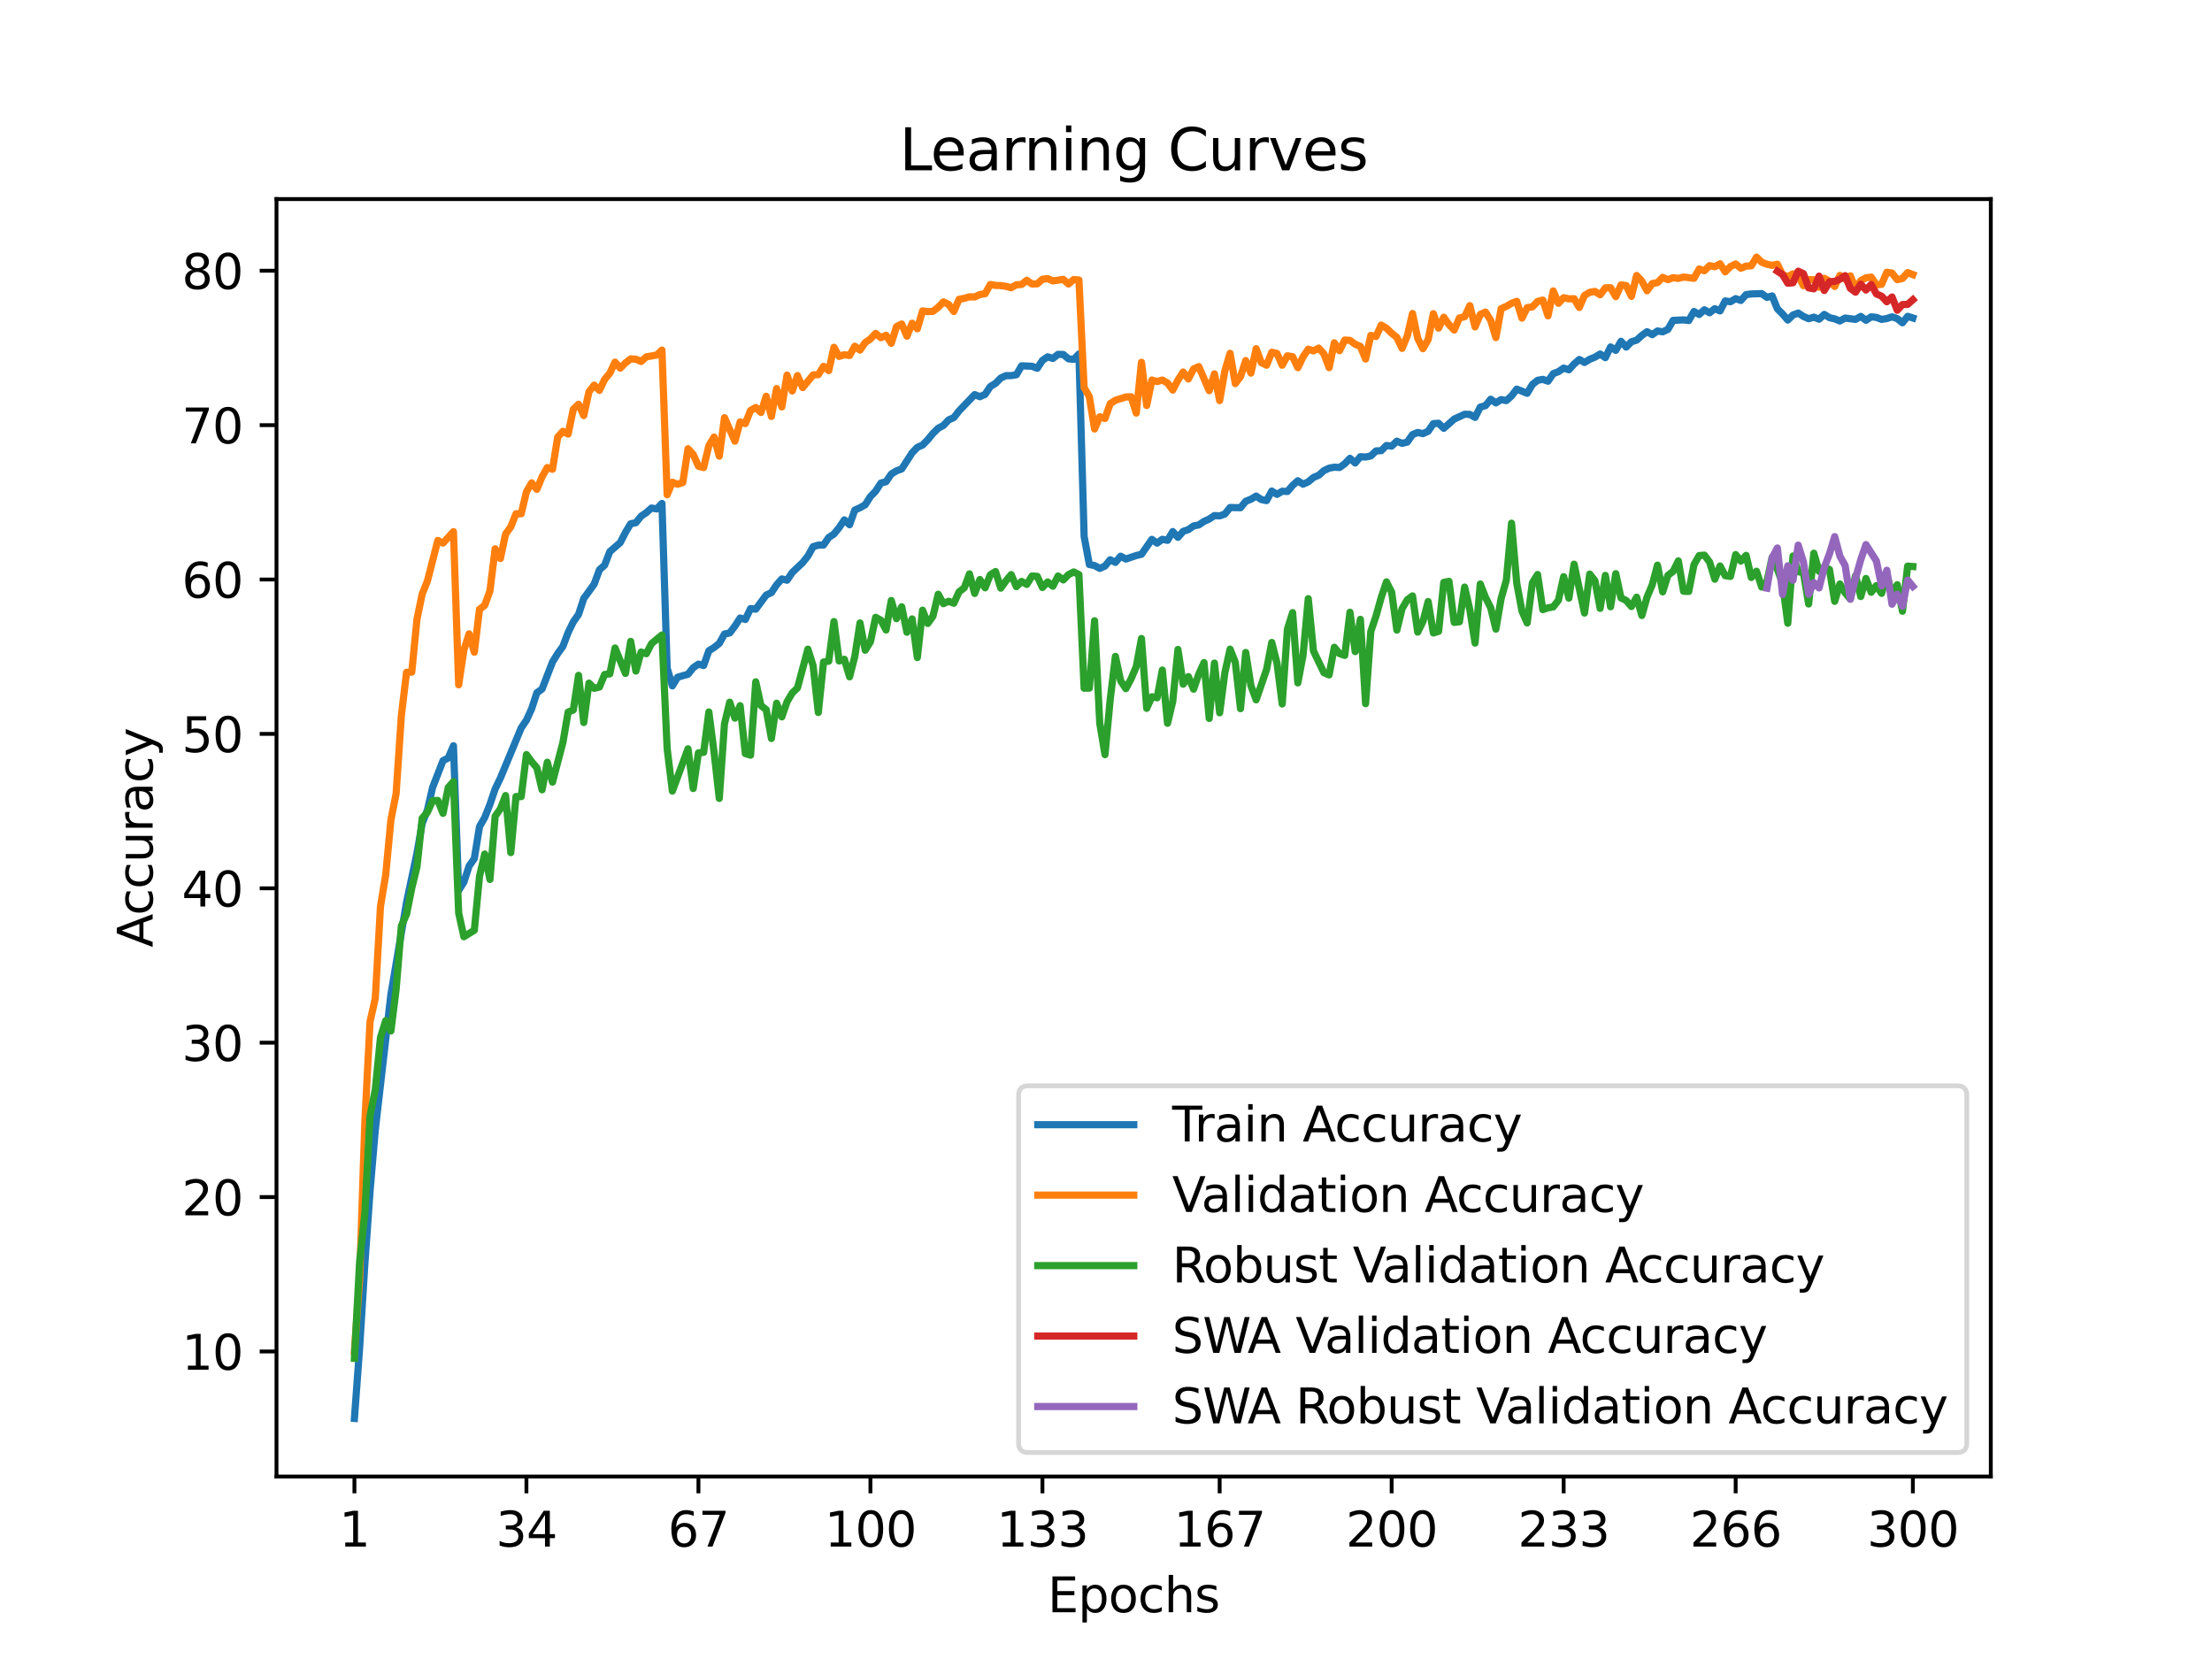 <?xml version="1.0" encoding="utf-8" standalone="no"?>
<!DOCTYPE svg PUBLIC "-//W3C//DTD SVG 1.1//EN"
  "http://www.w3.org/Graphics/SVG/1.1/DTD/svg11.dtd">
<svg xmlns:xlink="http://www.w3.org/1999/xlink" width="460.8pt" height="345.6pt" viewBox="0 0 460.8 345.6" xmlns="http://www.w3.org/2000/svg" version="1.1">
 <defs>
  <style type="text/css">*{stroke-linejoin: round; stroke-linecap: butt}</style>
 </defs>
 <g id="figure_1">
  <g id="patch_1">
   <path d="M 0 345.6 
L 460.8 345.6 
L 460.8 0 
L 0 0 
z
" style="fill: #ffffff"/>
  </g>
  <g id="axes_1">
   <g id="patch_2">
    <path d="M 57.6 307.584 
L 414.72 307.584 
L 414.72 41.472 
L 57.6 41.472 
z
" style="fill: #ffffff"/>
   </g>
   <g id="matplotlib.axis_1">
    <g id="xtick_1">
     <g id="line2d_1">
      <defs>
       <path id="m4575692530" d="M 0 0 
L 0 3.5 
" style="stroke: #000000; stroke-width: 0.8"/>
      </defs>
      <g>
       <use xlink:href="#m4575692530" x="73.833" y="307.584" style="stroke: #000000; stroke-width: 0.8"/>
      </g>
     </g>
     <g id="text_1">
      <!-- 1 -->
      <g transform="translate(70.651 322.182) scale(0.1 -0.1)">
       <defs>
        <path id="DejaVuSans-31" d="M 794 531 
L 1825 531 
L 1825 4091 
L 703 3866 
L 703 4441 
L 1819 4666 
L 2450 4666 
L 2450 531 
L 3481 531 
L 3481 0 
L 794 0 
L 794 531 
z
" transform="scale(0.016)"/>
       </defs>
       <use xlink:href="#DejaVuSans-31"/>
      </g>
     </g>
    </g>
    <g id="xtick_2">
     <g id="line2d_2">
      <g>
       <use xlink:href="#m4575692530" x="109.664" y="307.584" style="stroke: #000000; stroke-width: 0.8"/>
      </g>
     </g>
     <g id="text_2">
      <!-- 34 -->
      <g transform="translate(103.302 322.182) scale(0.1 -0.1)">
       <defs>
        <path id="DejaVuSans-33" d="M 2597 2516 
Q 3050 2419 3304 2112 
Q 3559 1806 3559 1356 
Q 3559 666 3084 287 
Q 2609 -91 1734 -91 
Q 1441 -91 1130 -33 
Q 819 25 488 141 
L 488 750 
Q 750 597 1062 519 
Q 1375 441 1716 441 
Q 2309 441 2620 675 
Q 2931 909 2931 1356 
Q 2931 1769 2642 2001 
Q 2353 2234 1838 2234 
L 1294 2234 
L 1294 2753 
L 1863 2753 
Q 2328 2753 2575 2939 
Q 2822 3125 2822 3475 
Q 2822 3834 2567 4026 
Q 2313 4219 1838 4219 
Q 1578 4219 1281 4162 
Q 984 4106 628 3988 
L 628 4550 
Q 988 4650 1302 4700 
Q 1616 4750 1894 4750 
Q 2613 4750 3031 4423 
Q 3450 4097 3450 3541 
Q 3450 3153 3228 2886 
Q 3006 2619 2597 2516 
z
" transform="scale(0.016)"/>
        <path id="DejaVuSans-34" d="M 2419 4116 
L 825 1625 
L 2419 1625 
L 2419 4116 
z
M 2253 4666 
L 3047 4666 
L 3047 1625 
L 3713 1625 
L 3713 1100 
L 3047 1100 
L 3047 0 
L 2419 0 
L 2419 1100 
L 313 1100 
L 313 1709 
L 2253 4666 
z
" transform="scale(0.016)"/>
       </defs>
       <use xlink:href="#DejaVuSans-33"/>
       <use xlink:href="#DejaVuSans-34" x="63.623"/>
      </g>
     </g>
    </g>
    <g id="xtick_3">
     <g id="line2d_3">
      <g>
       <use xlink:href="#m4575692530" x="145.496" y="307.584" style="stroke: #000000; stroke-width: 0.8"/>
      </g>
     </g>
     <g id="text_3">
      <!-- 67 -->
      <g transform="translate(139.133 322.182) scale(0.1 -0.1)">
       <defs>
        <path id="DejaVuSans-36" d="M 2113 2584 
Q 1688 2584 1439 2293 
Q 1191 2003 1191 1497 
Q 1191 994 1439 701 
Q 1688 409 2113 409 
Q 2538 409 2786 701 
Q 3034 994 3034 1497 
Q 3034 2003 2786 2293 
Q 2538 2584 2113 2584 
z
M 3366 4563 
L 3366 3988 
Q 3128 4100 2886 4159 
Q 2644 4219 2406 4219 
Q 1781 4219 1451 3797 
Q 1122 3375 1075 2522 
Q 1259 2794 1537 2939 
Q 1816 3084 2150 3084 
Q 2853 3084 3261 2657 
Q 3669 2231 3669 1497 
Q 3669 778 3244 343 
Q 2819 -91 2113 -91 
Q 1303 -91 875 529 
Q 447 1150 447 2328 
Q 447 3434 972 4092 
Q 1497 4750 2381 4750 
Q 2619 4750 2861 4703 
Q 3103 4656 3366 4563 
z
" transform="scale(0.016)"/>
        <path id="DejaVuSans-37" d="M 525 4666 
L 3525 4666 
L 3525 4397 
L 1831 0 
L 1172 0 
L 2766 4134 
L 525 4134 
L 525 4666 
z
" transform="scale(0.016)"/>
       </defs>
       <use xlink:href="#DejaVuSans-36"/>
       <use xlink:href="#DejaVuSans-37" x="63.623"/>
      </g>
     </g>
    </g>
    <g id="xtick_4">
     <g id="line2d_4">
      <g>
       <use xlink:href="#m4575692530" x="181.327" y="307.584" style="stroke: #000000; stroke-width: 0.8"/>
      </g>
     </g>
     <g id="text_4">
      <!-- 100 -->
      <g transform="translate(171.783 322.182) scale(0.1 -0.1)">
       <defs>
        <path id="DejaVuSans-30" d="M 2034 4250 
Q 1547 4250 1301 3770 
Q 1056 3291 1056 2328 
Q 1056 1369 1301 889 
Q 1547 409 2034 409 
Q 2525 409 2770 889 
Q 3016 1369 3016 2328 
Q 3016 3291 2770 3770 
Q 2525 4250 2034 4250 
z
M 2034 4750 
Q 2819 4750 3233 4129 
Q 3647 3509 3647 2328 
Q 3647 1150 3233 529 
Q 2819 -91 2034 -91 
Q 1250 -91 836 529 
Q 422 1150 422 2328 
Q 422 3509 836 4129 
Q 1250 4750 2034 4750 
z
" transform="scale(0.016)"/>
       </defs>
       <use xlink:href="#DejaVuSans-31"/>
       <use xlink:href="#DejaVuSans-30" x="63.623"/>
       <use xlink:href="#DejaVuSans-30" x="127.246"/>
      </g>
     </g>
    </g>
    <g id="xtick_5">
     <g id="line2d_5">
      <g>
       <use xlink:href="#m4575692530" x="217.158" y="307.584" style="stroke: #000000; stroke-width: 0.8"/>
      </g>
     </g>
     <g id="text_5">
      <!-- 133 -->
      <g transform="translate(207.615 322.182) scale(0.1 -0.1)">
       <use xlink:href="#DejaVuSans-31"/>
       <use xlink:href="#DejaVuSans-33" x="63.623"/>
       <use xlink:href="#DejaVuSans-33" x="127.246"/>
      </g>
     </g>
    </g>
    <g id="xtick_6">
     <g id="line2d_6">
      <g>
       <use xlink:href="#m4575692530" x="254.076" y="307.584" style="stroke: #000000; stroke-width: 0.8"/>
      </g>
     </g>
     <g id="text_6">
      <!-- 167 -->
      <g transform="translate(244.532 322.182) scale(0.1 -0.1)">
       <use xlink:href="#DejaVuSans-31"/>
       <use xlink:href="#DejaVuSans-36" x="63.623"/>
       <use xlink:href="#DejaVuSans-37" x="127.246"/>
      </g>
     </g>
    </g>
    <g id="xtick_7">
     <g id="line2d_7">
      <g>
       <use xlink:href="#m4575692530" x="289.907" y="307.584" style="stroke: #000000; stroke-width: 0.8"/>
      </g>
     </g>
     <g id="text_7">
      <!-- 200 -->
      <g transform="translate(280.363 322.182) scale(0.1 -0.1)">
       <defs>
        <path id="DejaVuSans-32" d="M 1228 531 
L 3431 531 
L 3431 0 
L 469 0 
L 469 531 
Q 828 903 1448 1529 
Q 2069 2156 2228 2338 
Q 2531 2678 2651 2914 
Q 2772 3150 2772 3378 
Q 2772 3750 2511 3984 
Q 2250 4219 1831 4219 
Q 1534 4219 1204 4116 
Q 875 4013 500 3803 
L 500 4441 
Q 881 4594 1212 4672 
Q 1544 4750 1819 4750 
Q 2544 4750 2975 4387 
Q 3406 4025 3406 3419 
Q 3406 3131 3298 2873 
Q 3191 2616 2906 2266 
Q 2828 2175 2409 1742 
Q 1991 1309 1228 531 
z
" transform="scale(0.016)"/>
       </defs>
       <use xlink:href="#DejaVuSans-32"/>
       <use xlink:href="#DejaVuSans-30" x="63.623"/>
       <use xlink:href="#DejaVuSans-30" x="127.246"/>
      </g>
     </g>
    </g>
    <g id="xtick_8">
     <g id="line2d_8">
      <g>
       <use xlink:href="#m4575692530" x="325.739" y="307.584" style="stroke: #000000; stroke-width: 0.8"/>
      </g>
     </g>
     <g id="text_8">
      <!-- 233 -->
      <g transform="translate(316.195 322.182) scale(0.1 -0.1)">
       <use xlink:href="#DejaVuSans-32"/>
       <use xlink:href="#DejaVuSans-33" x="63.623"/>
       <use xlink:href="#DejaVuSans-33" x="127.246"/>
      </g>
     </g>
    </g>
    <g id="xtick_9">
     <g id="line2d_9">
      <g>
       <use xlink:href="#m4575692530" x="361.57" y="307.584" style="stroke: #000000; stroke-width: 0.8"/>
      </g>
     </g>
     <g id="text_9">
      <!-- 266 -->
      <g transform="translate(352.026 322.182) scale(0.1 -0.1)">
       <use xlink:href="#DejaVuSans-32"/>
       <use xlink:href="#DejaVuSans-36" x="63.623"/>
       <use xlink:href="#DejaVuSans-36" x="127.246"/>
      </g>
     </g>
    </g>
    <g id="xtick_10">
     <g id="line2d_10">
      <g>
       <use xlink:href="#m4575692530" x="398.487" y="307.584" style="stroke: #000000; stroke-width: 0.8"/>
      </g>
     </g>
     <g id="text_10">
      <!-- 300 -->
      <g transform="translate(388.944 322.182) scale(0.1 -0.1)">
       <use xlink:href="#DejaVuSans-33"/>
       <use xlink:href="#DejaVuSans-30" x="63.623"/>
       <use xlink:href="#DejaVuSans-30" x="127.246"/>
      </g>
     </g>
    </g>
    <g id="text_11">
     <!-- Epochs -->
     <g transform="translate(218.244 335.861) scale(0.1 -0.1)">
      <defs>
       <path id="DejaVuSans-45" d="M 628 4666 
L 3578 4666 
L 3578 4134 
L 1259 4134 
L 1259 2753 
L 3481 2753 
L 3481 2222 
L 1259 2222 
L 1259 531 
L 3634 531 
L 3634 0 
L 628 0 
L 628 4666 
z
" transform="scale(0.016)"/>
       <path id="DejaVuSans-70" d="M 1159 525 
L 1159 -1331 
L 581 -1331 
L 581 3500 
L 1159 3500 
L 1159 2969 
Q 1341 3281 1617 3432 
Q 1894 3584 2278 3584 
Q 2916 3584 3314 3078 
Q 3713 2572 3713 1747 
Q 3713 922 3314 415 
Q 2916 -91 2278 -91 
Q 1894 -91 1617 61 
Q 1341 213 1159 525 
z
M 3116 1747 
Q 3116 2381 2855 2742 
Q 2594 3103 2138 3103 
Q 1681 3103 1420 2742 
Q 1159 2381 1159 1747 
Q 1159 1113 1420 752 
Q 1681 391 2138 391 
Q 2594 391 2855 752 
Q 3116 1113 3116 1747 
z
" transform="scale(0.016)"/>
       <path id="DejaVuSans-6f" d="M 1959 3097 
Q 1497 3097 1228 2736 
Q 959 2375 959 1747 
Q 959 1119 1226 758 
Q 1494 397 1959 397 
Q 2419 397 2687 759 
Q 2956 1122 2956 1747 
Q 2956 2369 2687 2733 
Q 2419 3097 1959 3097 
z
M 1959 3584 
Q 2709 3584 3137 3096 
Q 3566 2609 3566 1747 
Q 3566 888 3137 398 
Q 2709 -91 1959 -91 
Q 1206 -91 779 398 
Q 353 888 353 1747 
Q 353 2609 779 3096 
Q 1206 3584 1959 3584 
z
" transform="scale(0.016)"/>
       <path id="DejaVuSans-63" d="M 3122 3366 
L 3122 2828 
Q 2878 2963 2633 3030 
Q 2388 3097 2138 3097 
Q 1578 3097 1268 2742 
Q 959 2388 959 1747 
Q 959 1106 1268 751 
Q 1578 397 2138 397 
Q 2388 397 2633 464 
Q 2878 531 3122 666 
L 3122 134 
Q 2881 22 2623 -34 
Q 2366 -91 2075 -91 
Q 1284 -91 818 406 
Q 353 903 353 1747 
Q 353 2603 823 3093 
Q 1294 3584 2113 3584 
Q 2378 3584 2631 3529 
Q 2884 3475 3122 3366 
z
" transform="scale(0.016)"/>
       <path id="DejaVuSans-68" d="M 3513 2113 
L 3513 0 
L 2938 0 
L 2938 2094 
Q 2938 2591 2744 2837 
Q 2550 3084 2163 3084 
Q 1697 3084 1428 2787 
Q 1159 2491 1159 1978 
L 1159 0 
L 581 0 
L 581 4863 
L 1159 4863 
L 1159 2956 
Q 1366 3272 1645 3428 
Q 1925 3584 2291 3584 
Q 2894 3584 3203 3211 
Q 3513 2838 3513 2113 
z
" transform="scale(0.016)"/>
       <path id="DejaVuSans-73" d="M 2834 3397 
L 2834 2853 
Q 2591 2978 2328 3040 
Q 2066 3103 1784 3103 
Q 1356 3103 1142 2972 
Q 928 2841 928 2578 
Q 928 2378 1081 2264 
Q 1234 2150 1697 2047 
L 1894 2003 
Q 2506 1872 2764 1633 
Q 3022 1394 3022 966 
Q 3022 478 2636 193 
Q 2250 -91 1575 -91 
Q 1294 -91 989 -36 
Q 684 19 347 128 
L 347 722 
Q 666 556 975 473 
Q 1284 391 1588 391 
Q 1994 391 2212 530 
Q 2431 669 2431 922 
Q 2431 1156 2273 1281 
Q 2116 1406 1581 1522 
L 1381 1569 
Q 847 1681 609 1914 
Q 372 2147 372 2553 
Q 372 3047 722 3315 
Q 1072 3584 1716 3584 
Q 2034 3584 2315 3537 
Q 2597 3491 2834 3397 
z
" transform="scale(0.016)"/>
      </defs>
      <use xlink:href="#DejaVuSans-45"/>
      <use xlink:href="#DejaVuSans-70" x="63.184"/>
      <use xlink:href="#DejaVuSans-6f" x="126.66"/>
      <use xlink:href="#DejaVuSans-63" x="187.842"/>
      <use xlink:href="#DejaVuSans-68" x="242.822"/>
      <use xlink:href="#DejaVuSans-73" x="306.201"/>
     </g>
    </g>
   </g>
   <g id="matplotlib.axis_2">
    <g id="ytick_1">
     <g id="line2d_11">
      <defs>
       <path id="m3a95490b7f" d="M 0 0 
L -3.5 0 
" style="stroke: #000000; stroke-width: 0.8"/>
      </defs>
      <g>
       <use xlink:href="#m3a95490b7f" x="57.6" y="281.536" style="stroke: #000000; stroke-width: 0.8"/>
      </g>
     </g>
     <g id="text_12">
      <!-- 10 -->
      <g transform="translate(37.875 285.335) scale(0.1 -0.1)">
       <use xlink:href="#DejaVuSans-31"/>
       <use xlink:href="#DejaVuSans-30" x="63.623"/>
      </g>
     </g>
    </g>
    <g id="ytick_2">
     <g id="line2d_12">
      <g>
       <use xlink:href="#m3a95490b7f" x="57.6" y="249.373" style="stroke: #000000; stroke-width: 0.8"/>
      </g>
     </g>
     <g id="text_13">
      <!-- 20 -->
      <g transform="translate(37.875 253.173) scale(0.1 -0.1)">
       <use xlink:href="#DejaVuSans-32"/>
       <use xlink:href="#DejaVuSans-30" x="63.623"/>
      </g>
     </g>
    </g>
    <g id="ytick_3">
     <g id="line2d_13">
      <g>
       <use xlink:href="#m3a95490b7f" x="57.6" y="217.211" style="stroke: #000000; stroke-width: 0.8"/>
      </g>
     </g>
     <g id="text_14">
      <!-- 30 -->
      <g transform="translate(37.875 221.01) scale(0.1 -0.1)">
       <use xlink:href="#DejaVuSans-33"/>
       <use xlink:href="#DejaVuSans-30" x="63.623"/>
      </g>
     </g>
    </g>
    <g id="ytick_4">
     <g id="line2d_14">
      <g>
       <use xlink:href="#m3a95490b7f" x="57.6" y="185.048" style="stroke: #000000; stroke-width: 0.8"/>
      </g>
     </g>
     <g id="text_15">
      <!-- 40 -->
      <g transform="translate(37.875 188.848) scale(0.1 -0.1)">
       <use xlink:href="#DejaVuSans-34"/>
       <use xlink:href="#DejaVuSans-30" x="63.623"/>
      </g>
     </g>
    </g>
    <g id="ytick_5">
     <g id="line2d_15">
      <g>
       <use xlink:href="#m3a95490b7f" x="57.6" y="152.886" style="stroke: #000000; stroke-width: 0.8"/>
      </g>
     </g>
     <g id="text_16">
      <!-- 50 -->
      <g transform="translate(37.875 156.685) scale(0.1 -0.1)">
       <defs>
        <path id="DejaVuSans-35" d="M 691 4666 
L 3169 4666 
L 3169 4134 
L 1269 4134 
L 1269 2991 
Q 1406 3038 1543 3061 
Q 1681 3084 1819 3084 
Q 2600 3084 3056 2656 
Q 3513 2228 3513 1497 
Q 3513 744 3044 326 
Q 2575 -91 1722 -91 
Q 1428 -91 1123 -41 
Q 819 9 494 109 
L 494 744 
Q 775 591 1075 516 
Q 1375 441 1709 441 
Q 2250 441 2565 725 
Q 2881 1009 2881 1497 
Q 2881 1984 2565 2268 
Q 2250 2553 1709 2553 
Q 1456 2553 1204 2497 
Q 953 2441 691 2322 
L 691 4666 
z
" transform="scale(0.016)"/>
       </defs>
       <use xlink:href="#DejaVuSans-35"/>
       <use xlink:href="#DejaVuSans-30" x="63.623"/>
      </g>
     </g>
    </g>
    <g id="ytick_6">
     <g id="line2d_16">
      <g>
       <use xlink:href="#m3a95490b7f" x="57.6" y="120.723" style="stroke: #000000; stroke-width: 0.8"/>
      </g>
     </g>
     <g id="text_17">
      <!-- 60 -->
      <g transform="translate(37.875 124.523) scale(0.1 -0.1)">
       <use xlink:href="#DejaVuSans-36"/>
       <use xlink:href="#DejaVuSans-30" x="63.623"/>
      </g>
     </g>
    </g>
    <g id="ytick_7">
     <g id="line2d_17">
      <g>
       <use xlink:href="#m3a95490b7f" x="57.6" y="88.561" style="stroke: #000000; stroke-width: 0.8"/>
      </g>
     </g>
     <g id="text_18">
      <!-- 70 -->
      <g transform="translate(37.875 92.36) scale(0.1 -0.1)">
       <use xlink:href="#DejaVuSans-37"/>
       <use xlink:href="#DejaVuSans-30" x="63.623"/>
      </g>
     </g>
    </g>
    <g id="ytick_8">
     <g id="line2d_18">
      <g>
       <use xlink:href="#m3a95490b7f" x="57.6" y="56.398" style="stroke: #000000; stroke-width: 0.8"/>
      </g>
     </g>
     <g id="text_19">
      <!-- 80 -->
      <g transform="translate(37.875 60.198) scale(0.1 -0.1)">
       <defs>
        <path id="DejaVuSans-38" d="M 2034 2216 
Q 1584 2216 1326 1975 
Q 1069 1734 1069 1313 
Q 1069 891 1326 650 
Q 1584 409 2034 409 
Q 2484 409 2743 651 
Q 3003 894 3003 1313 
Q 3003 1734 2745 1975 
Q 2488 2216 2034 2216 
z
M 1403 2484 
Q 997 2584 770 2862 
Q 544 3141 544 3541 
Q 544 4100 942 4425 
Q 1341 4750 2034 4750 
Q 2731 4750 3128 4425 
Q 3525 4100 3525 3541 
Q 3525 3141 3298 2862 
Q 3072 2584 2669 2484 
Q 3125 2378 3379 2068 
Q 3634 1759 3634 1313 
Q 3634 634 3220 271 
Q 2806 -91 2034 -91 
Q 1263 -91 848 271 
Q 434 634 434 1313 
Q 434 1759 690 2068 
Q 947 2378 1403 2484 
z
M 1172 3481 
Q 1172 3119 1398 2916 
Q 1625 2713 2034 2713 
Q 2441 2713 2670 2916 
Q 2900 3119 2900 3481 
Q 2900 3844 2670 4047 
Q 2441 4250 2034 4250 
Q 1625 4250 1398 4047 
Q 1172 3844 1172 3481 
z
" transform="scale(0.016)"/>
       </defs>
       <use xlink:href="#DejaVuSans-38"/>
       <use xlink:href="#DejaVuSans-30" x="63.623"/>
      </g>
     </g>
    </g>
    <g id="text_20">
     <!-- Accuracy -->
     <g transform="translate(31.795 197.356) rotate(-90) scale(0.1 -0.1)">
      <defs>
       <path id="DejaVuSans-41" d="M 2188 4044 
L 1331 1722 
L 3047 1722 
L 2188 4044 
z
M 1831 4666 
L 2547 4666 
L 4325 0 
L 3669 0 
L 3244 1197 
L 1141 1197 
L 716 0 
L 50 0 
L 1831 4666 
z
" transform="scale(0.016)"/>
       <path id="DejaVuSans-75" d="M 544 1381 
L 544 3500 
L 1119 3500 
L 1119 1403 
Q 1119 906 1312 657 
Q 1506 409 1894 409 
Q 2359 409 2629 706 
Q 2900 1003 2900 1516 
L 2900 3500 
L 3475 3500 
L 3475 0 
L 2900 0 
L 2900 538 
Q 2691 219 2414 64 
Q 2138 -91 1772 -91 
Q 1169 -91 856 284 
Q 544 659 544 1381 
z
M 1991 3584 
L 1991 3584 
z
" transform="scale(0.016)"/>
       <path id="DejaVuSans-72" d="M 2631 2963 
Q 2534 3019 2420 3045 
Q 2306 3072 2169 3072 
Q 1681 3072 1420 2755 
Q 1159 2438 1159 1844 
L 1159 0 
L 581 0 
L 581 3500 
L 1159 3500 
L 1159 2956 
Q 1341 3275 1631 3429 
Q 1922 3584 2338 3584 
Q 2397 3584 2469 3576 
Q 2541 3569 2628 3553 
L 2631 2963 
z
" transform="scale(0.016)"/>
       <path id="DejaVuSans-61" d="M 2194 1759 
Q 1497 1759 1228 1600 
Q 959 1441 959 1056 
Q 959 750 1161 570 
Q 1363 391 1709 391 
Q 2188 391 2477 730 
Q 2766 1069 2766 1631 
L 2766 1759 
L 2194 1759 
z
M 3341 1997 
L 3341 0 
L 2766 0 
L 2766 531 
Q 2569 213 2275 61 
Q 1981 -91 1556 -91 
Q 1019 -91 701 211 
Q 384 513 384 1019 
Q 384 1609 779 1909 
Q 1175 2209 1959 2209 
L 2766 2209 
L 2766 2266 
Q 2766 2663 2505 2880 
Q 2244 3097 1772 3097 
Q 1472 3097 1187 3025 
Q 903 2953 641 2809 
L 641 3341 
Q 956 3463 1253 3523 
Q 1550 3584 1831 3584 
Q 2591 3584 2966 3190 
Q 3341 2797 3341 1997 
z
" transform="scale(0.016)"/>
       <path id="DejaVuSans-79" d="M 2059 -325 
Q 1816 -950 1584 -1140 
Q 1353 -1331 966 -1331 
L 506 -1331 
L 506 -850 
L 844 -850 
Q 1081 -850 1212 -737 
Q 1344 -625 1503 -206 
L 1606 56 
L 191 3500 
L 800 3500 
L 1894 763 
L 2988 3500 
L 3597 3500 
L 2059 -325 
z
" transform="scale(0.016)"/>
      </defs>
      <use xlink:href="#DejaVuSans-41"/>
      <use xlink:href="#DejaVuSans-63" x="66.658"/>
      <use xlink:href="#DejaVuSans-63" x="121.639"/>
      <use xlink:href="#DejaVuSans-75" x="176.619"/>
      <use xlink:href="#DejaVuSans-72" x="239.998"/>
      <use xlink:href="#DejaVuSans-61" x="281.111"/>
      <use xlink:href="#DejaVuSans-63" x="342.391"/>
      <use xlink:href="#DejaVuSans-79" x="397.371"/>
     </g>
    </g>
   </g>
   <g id="line2d_19">
    <path d="M 73.833 295.488 
L 74.919 280.738 
L 76.004 263.345 
L 77.09 248.106 
L 78.176 235.408 
L 81.433 207.157 
L 84.691 187.975 
L 86.862 177.722 
L 87.948 171.54 
L 89.034 168.755 
L 90.12 164.033 
L 92.291 158.456 
L 93.377 157.903 
L 94.463 155.356 
L 95.549 185.486 
L 96.635 183.762 
L 97.72 180.411 
L 98.806 178.86 
L 99.892 172.19 
L 100.978 170.305 
L 102.064 167.552 
L 103.149 164.349 
L 104.235 162.097 
L 108.578 151.632 
L 109.664 150.036 
L 110.75 147.656 
L 111.836 144.318 
L 112.922 143.533 
L 115.093 137.911 
L 116.179 136.142 
L 117.265 134.643 
L 118.351 131.762 
L 119.436 129.536 
L 120.522 127.992 
L 121.608 124.679 
L 123.78 121.682 
L 124.865 118.704 
L 125.951 117.739 
L 127.037 114.915 
L 129.209 113.036 
L 130.294 110.901 
L 131.38 109.113 
L 132.466 108.888 
L 133.552 107.537 
L 134.638 106.791 
L 135.723 105.832 
L 136.809 106.019 
L 137.895 104.874 
L 138.981 139.185 
L 140.067 142.883 
L 141.152 141.082 
L 143.324 140.452 
L 144.41 139.095 
L 145.496 138.355 
L 146.581 138.631 
L 147.667 135.57 
L 148.753 134.894 
L 149.839 134.032 
L 150.925 132.077 
L 152.01 131.852 
L 153.096 130.43 
L 154.182 128.745 
L 155.268 129.047 
L 156.354 126.776 
L 157.439 126.905 
L 159.611 123.965 
L 160.697 123.457 
L 161.783 121.823 
L 162.868 120.601 
L 163.954 120.871 
L 165.04 119.257 
L 167.212 117.205 
L 168.297 115.841 
L 169.383 113.886 
L 170.469 113.558 
L 171.555 113.538 
L 172.641 111.969 
L 173.726 111.248 
L 174.812 109.91 
L 175.898 108.302 
L 176.984 109.312 
L 178.07 106.263 
L 179.155 105.768 
L 180.241 105.15 
L 181.327 103.433 
L 182.413 102.32 
L 183.499 100.635 
L 184.584 100.339 
L 185.67 98.75 
L 186.756 98.087 
L 187.842 97.689 
L 190.013 94.331 
L 191.099 93.192 
L 192.185 92.716 
L 193.271 91.597 
L 194.357 90.285 
L 195.442 89.217 
L 196.528 88.632 
L 197.614 87.474 
L 198.7 86.991 
L 199.786 85.595 
L 203.043 82.206 
L 204.129 82.643 
L 205.215 82.148 
L 206.3 80.527 
L 207.386 79.858 
L 208.472 78.758 
L 209.558 78.25 
L 210.644 78.25 
L 211.729 78.063 
L 212.815 76.21 
L 214.987 76.3 
L 216.073 76.725 
L 217.158 75.078 
L 218.244 74.332 
L 219.33 74.673 
L 220.416 73.818 
L 221.502 73.843 
L 222.587 74.75 
L 223.673 74.866 
L 224.759 73.74 
L 225.845 111.763 
L 226.931 117.604 
L 228.016 117.816 
L 229.102 118.414 
L 230.188 117.919 
L 231.274 116.607 
L 232.36 117.153 
L 233.445 115.867 
L 234.531 116.459 
L 236.703 115.725 
L 237.789 115.468 
L 239.96 112.361 
L 241.046 113.139 
L 242.132 112.342 
L 243.218 112.567 
L 244.304 110.734 
L 245.389 111.937 
L 246.475 110.695 
L 247.561 110.328 
L 248.647 109.557 
L 249.733 109.351 
L 250.818 108.617 
L 251.904 108.128 
L 252.99 107.402 
L 254.076 107.472 
L 255.162 107.086 
L 256.247 105.723 
L 258.419 105.768 
L 259.505 104.43 
L 260.591 103.999 
L 261.676 103.343 
L 262.762 104.07 
L 263.848 104.282 
L 264.934 102.294 
L 266.02 102.989 
L 267.105 102.333 
L 268.191 102.384 
L 269.277 101.117 
L 270.363 100.146 
L 271.449 100.866 
L 272.534 100.377 
L 273.62 99.464 
L 274.706 99.007 
L 275.792 98.042 
L 276.878 97.528 
L 277.963 97.322 
L 279.049 97.393 
L 280.135 96.614 
L 281.221 95.476 
L 282.307 96.447 
L 283.392 95.141 
L 284.478 95.206 
L 285.564 94.98 
L 286.65 93.938 
L 287.736 93.88 
L 288.821 92.8 
L 289.907 92.935 
L 290.993 91.906 
L 292.079 92.362 
L 293.165 92.092 
L 294.25 90.536 
L 295.336 90.092 
L 296.422 90.336 
L 297.508 89.841 
L 298.594 88.252 
L 299.679 88.168 
L 300.765 89.223 
L 302.937 87.3 
L 305.108 86.297 
L 306.194 86.329 
L 307.28 86.946 
L 308.366 84.811 
L 309.452 84.502 
L 310.537 83.17 
L 311.623 83.929 
L 312.709 83.241 
L 313.795 83.453 
L 314.881 82.482 
L 315.966 81.061 
L 318.138 81.935 
L 319.224 80.102 
L 320.31 79.227 
L 321.395 79.028 
L 322.481 79.414 
L 323.567 77.838 
L 324.653 77.426 
L 325.739 76.68 
L 326.824 77.034 
L 327.91 75.837 
L 328.996 74.885 
L 330.082 75.509 
L 331.168 74.847 
L 332.253 74.403 
L 333.339 73.747 
L 334.425 74.506 
L 335.511 72.274 
L 336.597 72.981 
L 337.682 71.103 
L 338.768 72.299 
L 339.854 71.193 
L 340.94 70.865 
L 342.026 69.881 
L 343.111 69.102 
L 344.197 69.714 
L 345.283 68.948 
L 346.369 69.128 
L 347.455 68.614 
L 348.54 66.742 
L 350.712 66.639 
L 351.798 66.774 
L 352.884 64.889 
L 353.969 65.513 
L 355.055 64.535 
L 356.141 65.153 
L 357.227 64.304 
L 358.313 64.773 
L 359.398 62.689 
L 360.484 62.857 
L 361.57 62.213 
L 362.656 62.586 
L 363.742 61.377 
L 364.827 61.236 
L 366.999 61.158 
L 368.085 61.956 
L 369.171 61.647 
L 370.256 64.33 
L 371.342 65.41 
L 372.428 66.677 
L 373.514 65.61 
L 374.6 65.217 
L 375.685 65.918 
L 376.771 66.394 
L 377.857 66.073 
L 378.943 66.497 
L 380.029 65.5 
L 381.114 66.176 
L 382.2 66.427 
L 383.286 66.864 
L 384.372 66.259 
L 386.543 66.536 
L 387.629 65.912 
L 388.715 66.722 
L 389.801 66.002 
L 390.887 66.118 
L 391.972 66.536 
L 393.058 66.356 
L 394.144 65.996 
L 395.23 66.375 
L 396.316 67.244 
L 397.401 65.899 
L 398.487 66.24 
L 398.487 66.24 
" clip-path="url(#p46244f093f)" style="fill: none; stroke: #1f77b4; stroke-width: 1.5; stroke-linecap: square"/>
   </g>
   <g id="line2d_20">
    <path d="M 73.833 281.504 
L 74.919 266.387 
L 76.004 233.71 
L 77.09 212.837 
L 78.176 207.98 
L 79.262 188.811 
L 80.348 182.25 
L 81.433 170.833 
L 82.519 165.333 
L 83.605 149.155 
L 84.691 140.053 
L 85.777 140.021 
L 86.862 129.021 
L 87.948 123.747 
L 89.034 121.045 
L 91.206 112.586 
L 92.291 113.133 
L 94.463 110.753 
L 95.549 142.658 
L 96.635 135.422 
L 97.72 132.045 
L 98.806 135.872 
L 99.892 126.931 
L 100.978 126.094 
L 102.064 123.071 
L 103.149 114.323 
L 104.235 116.349 
L 105.321 111.268 
L 106.407 109.756 
L 107.493 107.022 
L 108.578 107.022 
L 109.664 102.455 
L 110.75 100.59 
L 111.836 101.94 
L 112.922 99.335 
L 114.007 97.406 
L 115.093 97.759 
L 116.179 91.069 
L 117.265 89.847 
L 118.351 90.426 
L 119.436 85.248 
L 120.522 84.219 
L 121.608 86.567 
L 122.694 81.614 
L 123.78 80.231 
L 124.865 81.324 
L 125.951 79.041 
L 127.037 77.754 
L 128.123 75.439 
L 129.209 76.693 
L 130.294 75.599 
L 131.38 74.763 
L 132.466 74.827 
L 133.552 75.31 
L 134.638 74.345 
L 136.809 73.959 
L 137.895 72.93 
L 138.981 103.066 
L 140.067 100.461 
L 141.152 100.879 
L 142.238 100.525 
L 143.324 93.482 
L 144.41 94.672 
L 145.496 97.116 
L 146.581 97.406 
L 147.667 92.838 
L 148.753 91.037 
L 149.839 95.025 
L 150.925 87.017 
L 153.096 91.906 
L 154.182 87.885 
L 155.268 88.239 
L 156.354 85.505 
L 157.439 84.894 
L 158.525 85.923 
L 159.611 82.546 
L 160.697 86.76 
L 161.783 80.938 
L 162.868 84.766 
L 163.954 78.14 
L 165.04 81.453 
L 166.126 78.237 
L 167.212 80.745 
L 169.383 78.108 
L 170.469 78.044 
L 171.555 76.307 
L 172.641 77.207 
L 173.726 72.351 
L 174.812 74.248 
L 175.898 73.895 
L 176.984 74.056 
L 178.07 72.126 
L 179.155 72.93 
L 180.241 71.354 
L 181.327 70.614 
L 182.413 69.456 
L 183.499 70.357 
L 184.584 69.842 
L 185.67 71.515 
L 186.756 68.041 
L 187.842 67.494 
L 188.928 70.035 
L 190.013 67.334 
L 191.099 68.491 
L 192.185 64.761 
L 193.271 64.921 
L 194.357 64.857 
L 195.442 64.021 
L 196.528 62.895 
L 197.614 63.41 
L 198.7 64.889 
L 199.786 62.348 
L 200.871 62.155 
L 201.957 61.834 
L 203.043 61.866 
L 204.129 61.351 
L 205.215 61.191 
L 206.3 59.261 
L 207.386 59.454 
L 208.472 59.486 
L 209.558 59.647 
L 210.644 59.936 
L 211.729 59.325 
L 212.815 59.261 
L 213.901 58.392 
L 214.987 59.164 
L 216.073 59.132 
L 217.158 58.167 
L 218.244 58.039 
L 219.33 58.521 
L 221.502 58.199 
L 222.587 59.164 
L 223.673 58.232 
L 224.759 58.328 
L 225.845 80.745 
L 226.931 82.643 
L 228.016 89.365 
L 229.102 86.824 
L 230.188 87.178 
L 231.274 84.09 
L 232.36 83.383 
L 234.531 82.707 
L 235.617 82.643 
L 236.703 86.052 
L 237.789 75.471 
L 238.875 84.476 
L 239.96 79.169 
L 241.046 79.491 
L 242.132 79.169 
L 243.218 79.78 
L 244.304 81.26 
L 245.389 79.169 
L 246.475 77.497 
L 247.561 78.944 
L 248.647 76.854 
L 249.733 76.371 
L 251.904 81.389 
L 252.99 77.883 
L 254.076 83.447 
L 255.162 77.24 
L 256.247 73.605 
L 257.333 79.909 
L 258.419 78.462 
L 259.505 75.117 
L 260.591 77.722 
L 261.676 72.64 
L 262.762 75.535 
L 263.848 76.082 
L 264.934 73.38 
L 266.02 73.637 
L 267.105 76.082 
L 268.191 74.12 
L 269.277 74.313 
L 270.363 76.596 
L 271.449 74.345 
L 272.534 72.737 
L 273.62 73.091 
L 274.706 72.512 
L 275.792 73.702 
L 276.878 76.596 
L 277.963 71.418 
L 279.049 73.058 
L 280.135 70.839 
L 281.221 70.904 
L 282.307 71.708 
L 283.392 72.158 
L 284.478 74.795 
L 285.564 69.874 
L 286.65 70.1 
L 287.736 67.72 
L 288.821 68.363 
L 289.907 69.424 
L 290.993 70.293 
L 292.079 72.576 
L 293.165 69.971 
L 294.25 65.307 
L 295.336 70.485 
L 296.422 72.64 
L 297.508 70.743 
L 298.594 65.339 
L 299.679 68.363 
L 300.765 66.079 
L 301.851 67.623 
L 302.937 68.749 
L 304.023 66.24 
L 305.108 65.983 
L 306.194 63.667 
L 307.28 68.105 
L 308.366 65.5 
L 309.452 65.018 
L 310.537 66.722 
L 311.623 70.325 
L 312.709 64.31 
L 313.795 63.828 
L 314.881 63.185 
L 315.966 62.766 
L 317.052 66.272 
L 318.138 64.085 
L 319.224 63.924 
L 320.31 62.799 
L 321.395 62.509 
L 322.481 65.79 
L 323.567 60.612 
L 324.653 63.185 
L 325.739 62.027 
L 326.824 62.252 
L 327.91 62.22 
L 328.996 64.053 
L 330.082 61.544 
L 331.168 60.901 
L 332.253 60.708 
L 333.339 61.416 
L 334.425 59.968 
L 335.511 59.936 
L 336.597 61.802 
L 337.682 59.357 
L 338.768 59.486 
L 339.854 61.737 
L 340.94 57.395 
L 342.026 58.553 
L 343.111 60.579 
L 344.197 59.068 
L 345.283 58.875 
L 346.369 57.781 
L 347.455 58.264 
L 348.54 57.846 
L 349.626 58.006 
L 350.712 57.717 
L 352.884 57.974 
L 353.969 56.045 
L 355.055 56.398 
L 356.141 55.337 
L 357.227 55.562 
L 358.313 54.951 
L 359.398 56.623 
L 360.484 55.53 
L 361.57 54.983 
L 362.656 55.884 
L 363.742 55.433 
L 364.827 55.369 
L 365.913 53.568 
L 366.999 54.629 
L 368.085 55.047 
L 369.171 55.273 
L 370.256 55.047 
L 371.342 57.235 
L 372.428 57.62 
L 373.514 57.042 
L 374.6 57.395 
L 375.685 59.518 
L 376.771 58.264 
L 377.857 58.264 
L 378.943 59.84 
L 380.029 57.974 
L 381.114 58.585 
L 382.2 59.679 
L 383.286 57.363 
L 384.372 58.135 
L 385.458 57.46 
L 386.543 60.129 
L 387.629 58.457 
L 388.715 57.878 
L 389.801 57.717 
L 390.887 59.325 
L 391.972 59.229 
L 393.058 56.72 
L 394.144 56.881 
L 395.23 58.264 
L 396.316 58.006 
L 397.401 56.784 
L 398.487 57.202 
L 398.487 57.202 
" clip-path="url(#p46244f093f)" style="fill: none; stroke: #ff7f0e; stroke-width: 1.5; stroke-linecap: square"/>
   </g>
   <g id="line2d_21">
    <path d="M 73.833 282.978 
L 74.919 262.793 
L 76.004 252.723 
L 77.09 232.449 
L 78.176 226.993 
L 79.262 216.124 
L 80.348 212.619 
L 81.433 214.771 
L 82.519 206.12 
L 83.605 192.9 
L 84.691 190.461 
L 85.777 185.004 
L 86.862 180.59 
L 87.948 170.453 
L 89.034 169.211 
L 90.12 166.793 
L 91.206 166.749 
L 92.291 169.433 
L 93.377 164.043 
L 94.463 162.823 
L 95.549 190.194 
L 96.635 195.141 
L 98.806 193.788 
L 99.892 182.542 
L 100.978 177.906 
L 102.064 183.207 
L 103.149 170.032 
L 104.235 168.501 
L 105.321 165.729 
L 106.407 177.618 
L 107.493 165.928 
L 108.578 165.95 
L 109.664 157.189 
L 110.75 158.675 
L 111.836 159.939 
L 112.922 164.531 
L 114.007 158.786 
L 115.093 162.934 
L 117.265 154.66 
L 118.351 148.339 
L 119.436 147.895 
L 120.522 140.686 
L 121.608 150.512 
L 122.694 142.305 
L 123.78 143.392 
L 124.865 143.126 
L 125.951 140.509 
L 127.037 140.376 
L 128.123 134.986 
L 130.294 140.287 
L 131.38 133.611 
L 132.466 139.799 
L 133.552 135.829 
L 134.638 136.184 
L 135.723 134.076 
L 137.895 132.28 
L 138.981 155.969 
L 140.067 164.797 
L 143.324 155.991 
L 144.41 164.265 
L 145.496 156.834 
L 146.581 156.723 
L 147.667 148.317 
L 148.753 156.723 
L 149.839 166.328 
L 150.925 150.756 
L 152.01 146.276 
L 153.096 149.603 
L 154.182 147.008 
L 155.268 156.989 
L 156.354 157.322 
L 157.439 142.039 
L 158.525 146.986 
L 159.611 147.829 
L 160.697 153.84 
L 161.783 146.498 
L 162.868 149.337 
L 163.954 146.187 
L 165.04 144.368 
L 166.126 143.304 
L 168.297 135.23 
L 169.383 138.668 
L 170.469 148.427 
L 171.555 137.914 
L 172.641 137.736 
L 173.726 129.485 
L 174.812 137.692 
L 175.898 137.337 
L 176.984 140.997 
L 178.07 136.76 
L 179.155 129.773 
L 180.241 135.452 
L 181.327 133.699 
L 182.413 128.598 
L 183.499 129.196 
L 184.584 131.237 
L 185.67 125.093 
L 186.756 128.886 
L 187.842 126.402 
L 188.928 131.703 
L 190.013 128.93 
L 191.099 136.982 
L 192.185 127.111 
L 193.271 129.884 
L 194.357 128.354 
L 195.442 123.784 
L 196.528 125.758 
L 197.614 125.248 
L 198.7 125.67 
L 199.786 123.296 
L 200.871 122.453 
L 201.957 119.548 
L 203.043 123.629 
L 204.129 120.723 
L 205.215 122.453 
L 206.3 119.747 
L 207.386 119.06 
L 208.472 122.52 
L 209.558 121.012 
L 210.644 119.703 
L 211.729 122.209 
L 212.815 121.123 
L 213.901 121.744 
L 214.987 119.991 
L 216.073 120.058 
L 217.158 122.387 
L 218.244 121.233 
L 219.33 122.121 
L 220.416 119.991 
L 221.502 120.812 
L 222.587 119.703 
L 223.673 119.148 
L 224.759 119.703 
L 225.845 143.37 
L 226.931 143.348 
L 228.016 129.307 
L 229.102 150.668 
L 230.188 157.211 
L 231.274 145.744 
L 232.36 136.738 
L 233.445 141.818 
L 234.531 143.459 
L 235.617 141.44 
L 236.703 138.867 
L 237.789 133.012 
L 238.875 147.562 
L 239.96 145.145 
L 241.046 145.366 
L 242.132 139.577 
L 243.218 150.668 
L 244.304 146.121 
L 245.389 135.296 
L 246.475 142.527 
L 247.561 140.952 
L 248.647 143.57 
L 249.733 140.42 
L 250.818 138.025 
L 251.904 149.67 
L 252.99 138.135 
L 254.076 148.494 
L 255.162 140.132 
L 256.247 135.23 
L 257.333 137.958 
L 258.419 147.629 
L 259.505 135.917 
L 260.591 142.838 
L 261.676 145.788 
L 263.848 139.466 
L 264.934 133.832 
L 266.02 138.135 
L 267.105 146.653 
L 268.191 131.06 
L 269.277 127.622 
L 270.363 142.261 
L 271.449 136.516 
L 272.534 124.716 
L 273.62 135.607 
L 275.792 140.132 
L 276.878 140.598 
L 277.963 134.83 
L 279.049 136.161 
L 280.135 136.538 
L 281.221 127.533 
L 282.307 135.74 
L 283.392 129.019 
L 284.478 146.586 
L 285.564 131.548 
L 286.65 128.331 
L 287.736 124.45 
L 288.821 121.211 
L 289.907 123.363 
L 290.993 131.259 
L 292.079 126.801 
L 293.165 124.938 
L 294.25 124.139 
L 295.336 131.681 
L 296.422 129.485 
L 297.508 125.315 
L 298.594 131.858 
L 299.679 131.525 
L 300.765 121.322 
L 301.851 121.1 
L 302.937 129.662 
L 304.023 129.529 
L 305.108 122.298 
L 306.194 127.023 
L 307.28 133.965 
L 308.366 121.655 
L 309.452 124.428 
L 310.537 126.601 
L 311.623 131.06 
L 312.709 124.694 
L 313.795 120.856 
L 314.881 108.99 
L 315.966 121.477 
L 317.052 127.311 
L 318.138 129.773 
L 319.224 121.411 
L 320.31 119.681 
L 321.395 127.001 
L 322.481 126.623 
L 323.567 126.424 
L 324.653 125.026 
L 325.739 120.124 
L 326.824 124.605 
L 327.91 117.529 
L 330.082 127.71 
L 331.168 119.592 
L 332.253 120.967 
L 333.339 126.734 
L 334.425 119.858 
L 335.511 126.402 
L 336.597 119.503 
L 337.682 124.561 
L 338.768 125.093 
L 339.854 126.357 
L 340.94 124.405 
L 342.026 128.221 
L 343.111 124.383 
L 344.197 121.81 
L 345.283 117.729 
L 346.369 123.296 
L 347.455 119.858 
L 348.54 119.038 
L 349.626 116.842 
L 350.712 123.163 
L 351.798 123.208 
L 352.884 117.64 
L 353.969 115.733 
L 355.055 115.644 
L 356.141 117.086 
L 357.227 120.657 
L 358.313 117.906 
L 359.398 119.925 
L 360.484 120.08 
L 361.57 115.533 
L 362.656 116.886 
L 363.742 115.688 
L 364.827 120.302 
L 365.913 118.993 
L 366.999 122.298 
L 368.085 121.145 
L 369.171 116.087 
L 370.256 118.572 
L 371.342 121.566 
L 372.428 129.84 
L 373.514 115.821 
L 374.6 119.082 
L 375.685 119.326 
L 376.771 125.825 
L 377.857 115.245 
L 378.943 119.015 
L 380.029 118.106 
L 381.114 118.638 
L 382.2 125.27 
L 383.286 121.655 
L 384.372 123.496 
L 385.458 124.805 
L 386.543 119.925 
L 387.629 124.272 
L 388.715 120.502 
L 389.801 123.385 
L 390.887 121.988 
L 391.972 123.607 
L 393.058 119.592 
L 394.144 123.851 
L 395.23 121.81 
L 396.316 127.333 
L 397.401 117.929 
L 398.487 118.017 
L 398.487 118.017 
" clip-path="url(#p46244f093f)" style="fill: none; stroke: #2ca02c; stroke-width: 1.5; stroke-linecap: square"/>
   </g>
   <g id="line2d_22">
    <path d="M 370.256 56.495 
L 371.342 57.202 
L 372.428 59.003 
L 373.514 58.907 
L 374.6 56.495 
L 375.685 57.009 
L 376.771 59.968 
L 377.857 60.161 
L 378.943 57.524 
L 380.029 60.515 
L 381.114 58.682 
L 382.2 58.618 
L 383.286 58.167 
L 384.372 57.428 
L 385.458 60.065 
L 386.543 60.869 
L 387.629 59.196 
L 388.715 60.419 
L 389.801 59.261 
L 390.887 61.223 
L 391.972 61.705 
L 393.058 62.863 
L 394.144 61.866 
L 395.23 64.632 
L 396.316 63.442 
L 397.401 63.41 
L 398.487 62.445 
L 398.487 62.445 
" clip-path="url(#p46244f093f)" style="fill: none; stroke: #d62728; stroke-width: 1.5; stroke-linecap: square"/>
   </g>
   <g id="line2d_23">
    <path d="M 368.085 122.52 
L 369.171 116.198 
L 370.256 114.158 
L 371.342 123.829 
L 372.428 117.862 
L 373.514 120.879 
L 374.6 113.559 
L 375.685 117.063 
L 376.771 123.806 
L 377.857 121.367 
L 378.943 122.476 
L 380.029 118.217 
L 381.114 115.356 
L 382.2 111.784 
L 383.286 115.866 
L 384.372 117.795 
L 385.458 124.827 
L 386.543 120.457 
L 387.629 116.598 
L 388.715 113.448 
L 390.887 116.864 
L 391.972 122.076 
L 393.058 118.794 
L 394.144 125.869 
L 395.23 123.784 
L 396.316 126.291 
L 397.401 120.834 
L 398.487 122.165 
L 398.487 122.165 
" clip-path="url(#p46244f093f)" style="fill: none; stroke: #9467bd; stroke-width: 1.5; stroke-linecap: square"/>
   </g>
   <g id="patch_3">
    <path d="M 57.6 307.584 
L 57.6 41.472 
" style="fill: none; stroke: #000000; stroke-width: 0.8; stroke-linejoin: miter; stroke-linecap: square"/>
   </g>
   <g id="patch_4">
    <path d="M 414.72 307.584 
L 414.72 41.472 
" style="fill: none; stroke: #000000; stroke-width: 0.8; stroke-linejoin: miter; stroke-linecap: square"/>
   </g>
   <g id="patch_5">
    <path d="M 57.6 307.584 
L 414.72 307.584 
" style="fill: none; stroke: #000000; stroke-width: 0.8; stroke-linejoin: miter; stroke-linecap: square"/>
   </g>
   <g id="patch_6">
    <path d="M 57.6 41.472 
L 414.72 41.472 
" style="fill: none; stroke: #000000; stroke-width: 0.8; stroke-linejoin: miter; stroke-linecap: square"/>
   </g>
   <g id="text_21">
    <!-- Learning Curves -->
    <g transform="translate(187.376 35.472) scale(0.12 -0.12)">
     <defs>
      <path id="DejaVuSans-4c" d="M 628 4666 
L 1259 4666 
L 1259 531 
L 3531 531 
L 3531 0 
L 628 0 
L 628 4666 
z
" transform="scale(0.016)"/>
      <path id="DejaVuSans-65" d="M 3597 1894 
L 3597 1613 
L 953 1613 
Q 991 1019 1311 708 
Q 1631 397 2203 397 
Q 2534 397 2845 478 
Q 3156 559 3463 722 
L 3463 178 
Q 3153 47 2828 -22 
Q 2503 -91 2169 -91 
Q 1331 -91 842 396 
Q 353 884 353 1716 
Q 353 2575 817 3079 
Q 1281 3584 2069 3584 
Q 2775 3584 3186 3129 
Q 3597 2675 3597 1894 
z
M 3022 2063 
Q 3016 2534 2758 2815 
Q 2500 3097 2075 3097 
Q 1594 3097 1305 2825 
Q 1016 2553 972 2059 
L 3022 2063 
z
" transform="scale(0.016)"/>
      <path id="DejaVuSans-6e" d="M 3513 2113 
L 3513 0 
L 2938 0 
L 2938 2094 
Q 2938 2591 2744 2837 
Q 2550 3084 2163 3084 
Q 1697 3084 1428 2787 
Q 1159 2491 1159 1978 
L 1159 0 
L 581 0 
L 581 3500 
L 1159 3500 
L 1159 2956 
Q 1366 3272 1645 3428 
Q 1925 3584 2291 3584 
Q 2894 3584 3203 3211 
Q 3513 2838 3513 2113 
z
" transform="scale(0.016)"/>
      <path id="DejaVuSans-69" d="M 603 3500 
L 1178 3500 
L 1178 0 
L 603 0 
L 603 3500 
z
M 603 4863 
L 1178 4863 
L 1178 4134 
L 603 4134 
L 603 4863 
z
" transform="scale(0.016)"/>
      <path id="DejaVuSans-67" d="M 2906 1791 
Q 2906 2416 2648 2759 
Q 2391 3103 1925 3103 
Q 1463 3103 1205 2759 
Q 947 2416 947 1791 
Q 947 1169 1205 825 
Q 1463 481 1925 481 
Q 2391 481 2648 825 
Q 2906 1169 2906 1791 
z
M 3481 434 
Q 3481 -459 3084 -895 
Q 2688 -1331 1869 -1331 
Q 1566 -1331 1297 -1286 
Q 1028 -1241 775 -1147 
L 775 -588 
Q 1028 -725 1275 -790 
Q 1522 -856 1778 -856 
Q 2344 -856 2625 -561 
Q 2906 -266 2906 331 
L 2906 616 
Q 2728 306 2450 153 
Q 2172 0 1784 0 
Q 1141 0 747 490 
Q 353 981 353 1791 
Q 353 2603 747 3093 
Q 1141 3584 1784 3584 
Q 2172 3584 2450 3431 
Q 2728 3278 2906 2969 
L 2906 3500 
L 3481 3500 
L 3481 434 
z
" transform="scale(0.016)"/>
      <path id="DejaVuSans-20" transform="scale(0.016)"/>
      <path id="DejaVuSans-43" d="M 4122 4306 
L 4122 3641 
Q 3803 3938 3442 4084 
Q 3081 4231 2675 4231 
Q 1875 4231 1450 3742 
Q 1025 3253 1025 2328 
Q 1025 1406 1450 917 
Q 1875 428 2675 428 
Q 3081 428 3442 575 
Q 3803 722 4122 1019 
L 4122 359 
Q 3791 134 3420 21 
Q 3050 -91 2638 -91 
Q 1578 -91 968 557 
Q 359 1206 359 2328 
Q 359 3453 968 4101 
Q 1578 4750 2638 4750 
Q 3056 4750 3426 4639 
Q 3797 4528 4122 4306 
z
" transform="scale(0.016)"/>
      <path id="DejaVuSans-76" d="M 191 3500 
L 800 3500 
L 1894 563 
L 2988 3500 
L 3597 3500 
L 2284 0 
L 1503 0 
L 191 3500 
z
" transform="scale(0.016)"/>
     </defs>
     <use xlink:href="#DejaVuSans-4c"/>
     <use xlink:href="#DejaVuSans-65" x="53.963"/>
     <use xlink:href="#DejaVuSans-61" x="115.486"/>
     <use xlink:href="#DejaVuSans-72" x="176.766"/>
     <use xlink:href="#DejaVuSans-6e" x="216.129"/>
     <use xlink:href="#DejaVuSans-69" x="279.508"/>
     <use xlink:href="#DejaVuSans-6e" x="307.291"/>
     <use xlink:href="#DejaVuSans-67" x="370.67"/>
     <use xlink:href="#DejaVuSans-20" x="434.146"/>
     <use xlink:href="#DejaVuSans-43" x="465.934"/>
     <use xlink:href="#DejaVuSans-75" x="535.758"/>
     <use xlink:href="#DejaVuSans-72" x="599.137"/>
     <use xlink:href="#DejaVuSans-76" x="640.25"/>
     <use xlink:href="#DejaVuSans-65" x="699.43"/>
     <use xlink:href="#DejaVuSans-73" x="760.953"/>
    </g>
   </g>
   <g id="legend_1">
    <g id="patch_7">
     <path d="M 214.189 302.584 
L 407.72 302.584 
Q 409.72 302.584 409.72 300.584 
L 409.72 228.193 
Q 409.72 226.193 407.72 226.193 
L 214.189 226.193 
Q 212.189 226.193 212.189 228.193 
L 212.189 300.584 
Q 212.189 302.584 214.189 302.584 
z
" style="fill: #ffffff; opacity: 0.8; stroke: #cccccc; stroke-linejoin: miter"/>
    </g>
    <g id="line2d_24">
     <path d="M 216.189 234.292 
L 226.189 234.292 
L 236.189 234.292 
" style="fill: none; stroke: #1f77b4; stroke-width: 1.5; stroke-linecap: square"/>
    </g>
    <g id="text_22">
     <!-- Train Accuracy -->
     <g transform="translate(244.189 237.792) scale(0.1 -0.1)">
      <defs>
       <path id="DejaVuSans-54" d="M -19 4666 
L 3928 4666 
L 3928 4134 
L 2272 4134 
L 2272 0 
L 1638 0 
L 1638 4134 
L -19 4134 
L -19 4666 
z
" transform="scale(0.016)"/>
      </defs>
      <use xlink:href="#DejaVuSans-54"/>
      <use xlink:href="#DejaVuSans-72" x="46.334"/>
      <use xlink:href="#DejaVuSans-61" x="87.447"/>
      <use xlink:href="#DejaVuSans-69" x="148.727"/>
      <use xlink:href="#DejaVuSans-6e" x="176.51"/>
      <use xlink:href="#DejaVuSans-20" x="239.889"/>
      <use xlink:href="#DejaVuSans-41" x="271.676"/>
      <use xlink:href="#DejaVuSans-63" x="338.334"/>
      <use xlink:href="#DejaVuSans-63" x="393.314"/>
      <use xlink:href="#DejaVuSans-75" x="448.295"/>
      <use xlink:href="#DejaVuSans-72" x="511.674"/>
      <use xlink:href="#DejaVuSans-61" x="552.787"/>
      <use xlink:href="#DejaVuSans-63" x="614.066"/>
      <use xlink:href="#DejaVuSans-79" x="669.047"/>
     </g>
    </g>
    <g id="line2d_25">
     <path d="M 216.189 248.97 
L 226.189 248.97 
L 236.189 248.97 
" style="fill: none; stroke: #ff7f0e; stroke-width: 1.5; stroke-linecap: square"/>
    </g>
    <g id="text_23">
     <!-- Validation Accuracy -->
     <g transform="translate(244.189 252.47) scale(0.1 -0.1)">
      <defs>
       <path id="DejaVuSans-56" d="M 1831 0 
L 50 4666 
L 709 4666 
L 2188 738 
L 3669 4666 
L 4325 4666 
L 2547 0 
L 1831 0 
z
" transform="scale(0.016)"/>
       <path id="DejaVuSans-6c" d="M 603 4863 
L 1178 4863 
L 1178 0 
L 603 0 
L 603 4863 
z
" transform="scale(0.016)"/>
       <path id="DejaVuSans-64" d="M 2906 2969 
L 2906 4863 
L 3481 4863 
L 3481 0 
L 2906 0 
L 2906 525 
Q 2725 213 2448 61 
Q 2172 -91 1784 -91 
Q 1150 -91 751 415 
Q 353 922 353 1747 
Q 353 2572 751 3078 
Q 1150 3584 1784 3584 
Q 2172 3584 2448 3432 
Q 2725 3281 2906 2969 
z
M 947 1747 
Q 947 1113 1208 752 
Q 1469 391 1925 391 
Q 2381 391 2643 752 
Q 2906 1113 2906 1747 
Q 2906 2381 2643 2742 
Q 2381 3103 1925 3103 
Q 1469 3103 1208 2742 
Q 947 2381 947 1747 
z
" transform="scale(0.016)"/>
       <path id="DejaVuSans-74" d="M 1172 4494 
L 1172 3500 
L 2356 3500 
L 2356 3053 
L 1172 3053 
L 1172 1153 
Q 1172 725 1289 603 
Q 1406 481 1766 481 
L 2356 481 
L 2356 0 
L 1766 0 
Q 1100 0 847 248 
Q 594 497 594 1153 
L 594 3053 
L 172 3053 
L 172 3500 
L 594 3500 
L 594 4494 
L 1172 4494 
z
" transform="scale(0.016)"/>
      </defs>
      <use xlink:href="#DejaVuSans-56"/>
      <use xlink:href="#DejaVuSans-61" x="60.658"/>
      <use xlink:href="#DejaVuSans-6c" x="121.938"/>
      <use xlink:href="#DejaVuSans-69" x="149.721"/>
      <use xlink:href="#DejaVuSans-64" x="177.504"/>
      <use xlink:href="#DejaVuSans-61" x="240.98"/>
      <use xlink:href="#DejaVuSans-74" x="302.26"/>
      <use xlink:href="#DejaVuSans-69" x="341.469"/>
      <use xlink:href="#DejaVuSans-6f" x="369.252"/>
      <use xlink:href="#DejaVuSans-6e" x="430.434"/>
      <use xlink:href="#DejaVuSans-20" x="493.812"/>
      <use xlink:href="#DejaVuSans-41" x="525.6"/>
      <use xlink:href="#DejaVuSans-63" x="592.258"/>
      <use xlink:href="#DejaVuSans-63" x="647.238"/>
      <use xlink:href="#DejaVuSans-75" x="702.219"/>
      <use xlink:href="#DejaVuSans-72" x="765.598"/>
      <use xlink:href="#DejaVuSans-61" x="806.711"/>
      <use xlink:href="#DejaVuSans-63" x="867.99"/>
      <use xlink:href="#DejaVuSans-79" x="922.971"/>
     </g>
    </g>
    <g id="line2d_26">
     <path d="M 216.189 263.648 
L 226.189 263.648 
L 236.189 263.648 
" style="fill: none; stroke: #2ca02c; stroke-width: 1.5; stroke-linecap: square"/>
    </g>
    <g id="text_24">
     <!-- Robust Validation Accuracy -->
     <g transform="translate(244.189 267.148) scale(0.1 -0.1)">
      <defs>
       <path id="DejaVuSans-52" d="M 2841 2188 
Q 3044 2119 3236 1894 
Q 3428 1669 3622 1275 
L 4263 0 
L 3584 0 
L 2988 1197 
Q 2756 1666 2539 1819 
Q 2322 1972 1947 1972 
L 1259 1972 
L 1259 0 
L 628 0 
L 628 4666 
L 2053 4666 
Q 2853 4666 3247 4331 
Q 3641 3997 3641 3322 
Q 3641 2881 3436 2590 
Q 3231 2300 2841 2188 
z
M 1259 4147 
L 1259 2491 
L 2053 2491 
Q 2509 2491 2742 2702 
Q 2975 2913 2975 3322 
Q 2975 3731 2742 3939 
Q 2509 4147 2053 4147 
L 1259 4147 
z
" transform="scale(0.016)"/>
       <path id="DejaVuSans-62" d="M 3116 1747 
Q 3116 2381 2855 2742 
Q 2594 3103 2138 3103 
Q 1681 3103 1420 2742 
Q 1159 2381 1159 1747 
Q 1159 1113 1420 752 
Q 1681 391 2138 391 
Q 2594 391 2855 752 
Q 3116 1113 3116 1747 
z
M 1159 2969 
Q 1341 3281 1617 3432 
Q 1894 3584 2278 3584 
Q 2916 3584 3314 3078 
Q 3713 2572 3713 1747 
Q 3713 922 3314 415 
Q 2916 -91 2278 -91 
Q 1894 -91 1617 61 
Q 1341 213 1159 525 
L 1159 0 
L 581 0 
L 581 4863 
L 1159 4863 
L 1159 2969 
z
" transform="scale(0.016)"/>
      </defs>
      <use xlink:href="#DejaVuSans-52"/>
      <use xlink:href="#DejaVuSans-6f" x="64.982"/>
      <use xlink:href="#DejaVuSans-62" x="126.164"/>
      <use xlink:href="#DejaVuSans-75" x="189.641"/>
      <use xlink:href="#DejaVuSans-73" x="253.02"/>
      <use xlink:href="#DejaVuSans-74" x="305.119"/>
      <use xlink:href="#DejaVuSans-20" x="344.328"/>
      <use xlink:href="#DejaVuSans-56" x="376.115"/>
      <use xlink:href="#DejaVuSans-61" x="436.773"/>
      <use xlink:href="#DejaVuSans-6c" x="498.053"/>
      <use xlink:href="#DejaVuSans-69" x="525.836"/>
      <use xlink:href="#DejaVuSans-64" x="553.619"/>
      <use xlink:href="#DejaVuSans-61" x="617.096"/>
      <use xlink:href="#DejaVuSans-74" x="678.375"/>
      <use xlink:href="#DejaVuSans-69" x="717.584"/>
      <use xlink:href="#DejaVuSans-6f" x="745.367"/>
      <use xlink:href="#DejaVuSans-6e" x="806.549"/>
      <use xlink:href="#DejaVuSans-20" x="869.928"/>
      <use xlink:href="#DejaVuSans-41" x="901.715"/>
      <use xlink:href="#DejaVuSans-63" x="968.373"/>
      <use xlink:href="#DejaVuSans-63" x="1023.354"/>
      <use xlink:href="#DejaVuSans-75" x="1078.334"/>
      <use xlink:href="#DejaVuSans-72" x="1141.713"/>
      <use xlink:href="#DejaVuSans-61" x="1182.826"/>
      <use xlink:href="#DejaVuSans-63" x="1244.105"/>
      <use xlink:href="#DejaVuSans-79" x="1299.086"/>
     </g>
    </g>
    <g id="line2d_27">
     <path d="M 216.189 278.326 
L 226.189 278.326 
L 236.189 278.326 
" style="fill: none; stroke: #d62728; stroke-width: 1.5; stroke-linecap: square"/>
    </g>
    <g id="text_25">
     <!-- SWA Validation Accuracy -->
     <g transform="translate(244.189 281.826) scale(0.1 -0.1)">
      <defs>
       <path id="DejaVuSans-53" d="M 3425 4513 
L 3425 3897 
Q 3066 4069 2747 4153 
Q 2428 4238 2131 4238 
Q 1616 4238 1336 4038 
Q 1056 3838 1056 3469 
Q 1056 3159 1242 3001 
Q 1428 2844 1947 2747 
L 2328 2669 
Q 3034 2534 3370 2195 
Q 3706 1856 3706 1288 
Q 3706 609 3251 259 
Q 2797 -91 1919 -91 
Q 1588 -91 1214 -16 
Q 841 59 441 206 
L 441 856 
Q 825 641 1194 531 
Q 1563 422 1919 422 
Q 2459 422 2753 634 
Q 3047 847 3047 1241 
Q 3047 1584 2836 1778 
Q 2625 1972 2144 2069 
L 1759 2144 
Q 1053 2284 737 2584 
Q 422 2884 422 3419 
Q 422 4038 858 4394 
Q 1294 4750 2059 4750 
Q 2388 4750 2728 4690 
Q 3069 4631 3425 4513 
z
" transform="scale(0.016)"/>
       <path id="DejaVuSans-57" d="M 213 4666 
L 850 4666 
L 1831 722 
L 2809 4666 
L 3519 4666 
L 4500 722 
L 5478 4666 
L 6119 4666 
L 4947 0 
L 4153 0 
L 3169 4050 
L 2175 0 
L 1381 0 
L 213 4666 
z
" transform="scale(0.016)"/>
      </defs>
      <use xlink:href="#DejaVuSans-53"/>
      <use xlink:href="#DejaVuSans-57" x="63.477"/>
      <use xlink:href="#DejaVuSans-41" x="156.854"/>
      <use xlink:href="#DejaVuSans-20" x="225.262"/>
      <use xlink:href="#DejaVuSans-56" x="257.049"/>
      <use xlink:href="#DejaVuSans-61" x="317.707"/>
      <use xlink:href="#DejaVuSans-6c" x="378.986"/>
      <use xlink:href="#DejaVuSans-69" x="406.77"/>
      <use xlink:href="#DejaVuSans-64" x="434.553"/>
      <use xlink:href="#DejaVuSans-61" x="498.029"/>
      <use xlink:href="#DejaVuSans-74" x="559.309"/>
      <use xlink:href="#DejaVuSans-69" x="598.518"/>
      <use xlink:href="#DejaVuSans-6f" x="626.301"/>
      <use xlink:href="#DejaVuSans-6e" x="687.482"/>
      <use xlink:href="#DejaVuSans-20" x="750.861"/>
      <use xlink:href="#DejaVuSans-41" x="782.648"/>
      <use xlink:href="#DejaVuSans-63" x="849.307"/>
      <use xlink:href="#DejaVuSans-63" x="904.287"/>
      <use xlink:href="#DejaVuSans-75" x="959.268"/>
      <use xlink:href="#DejaVuSans-72" x="1022.646"/>
      <use xlink:href="#DejaVuSans-61" x="1063.76"/>
      <use xlink:href="#DejaVuSans-63" x="1125.039"/>
      <use xlink:href="#DejaVuSans-79" x="1180.02"/>
     </g>
    </g>
    <g id="line2d_28">
     <path d="M 216.189 293.004 
L 226.189 293.004 
L 236.189 293.004 
" style="fill: none; stroke: #9467bd; stroke-width: 1.5; stroke-linecap: square"/>
    </g>
    <g id="text_26">
     <!-- SWA Robust Validation Accuracy -->
     <g transform="translate(244.189 296.504) scale(0.1 -0.1)">
      <use xlink:href="#DejaVuSans-53"/>
      <use xlink:href="#DejaVuSans-57" x="63.477"/>
      <use xlink:href="#DejaVuSans-41" x="156.854"/>
      <use xlink:href="#DejaVuSans-20" x="225.262"/>
      <use xlink:href="#DejaVuSans-52" x="257.049"/>
      <use xlink:href="#DejaVuSans-6f" x="322.031"/>
      <use xlink:href="#DejaVuSans-62" x="383.213"/>
      <use xlink:href="#DejaVuSans-75" x="446.689"/>
      <use xlink:href="#DejaVuSans-73" x="510.068"/>
      <use xlink:href="#DejaVuSans-74" x="562.168"/>
      <use xlink:href="#DejaVuSans-20" x="601.377"/>
      <use xlink:href="#DejaVuSans-56" x="633.164"/>
      <use xlink:href="#DejaVuSans-61" x="693.822"/>
      <use xlink:href="#DejaVuSans-6c" x="755.102"/>
      <use xlink:href="#DejaVuSans-69" x="782.885"/>
      <use xlink:href="#DejaVuSans-64" x="810.668"/>
      <use xlink:href="#DejaVuSans-61" x="874.145"/>
      <use xlink:href="#DejaVuSans-74" x="935.424"/>
      <use xlink:href="#DejaVuSans-69" x="974.633"/>
      <use xlink:href="#DejaVuSans-6f" x="1002.416"/>
      <use xlink:href="#DejaVuSans-6e" x="1063.598"/>
      <use xlink:href="#DejaVuSans-20" x="1126.977"/>
      <use xlink:href="#DejaVuSans-41" x="1158.764"/>
      <use xlink:href="#DejaVuSans-63" x="1225.422"/>
      <use xlink:href="#DejaVuSans-63" x="1280.402"/>
      <use xlink:href="#DejaVuSans-75" x="1335.383"/>
      <use xlink:href="#DejaVuSans-72" x="1398.762"/>
      <use xlink:href="#DejaVuSans-61" x="1439.875"/>
      <use xlink:href="#DejaVuSans-63" x="1501.154"/>
      <use xlink:href="#DejaVuSans-79" x="1556.135"/>
     </g>
    </g>
   </g>
  </g>
 </g>
 <defs>
  <clipPath id="p46244f093f">
   <rect x="57.6" y="41.472" width="357.12" height="266.112"/>
  </clipPath>
 </defs>
</svg>
